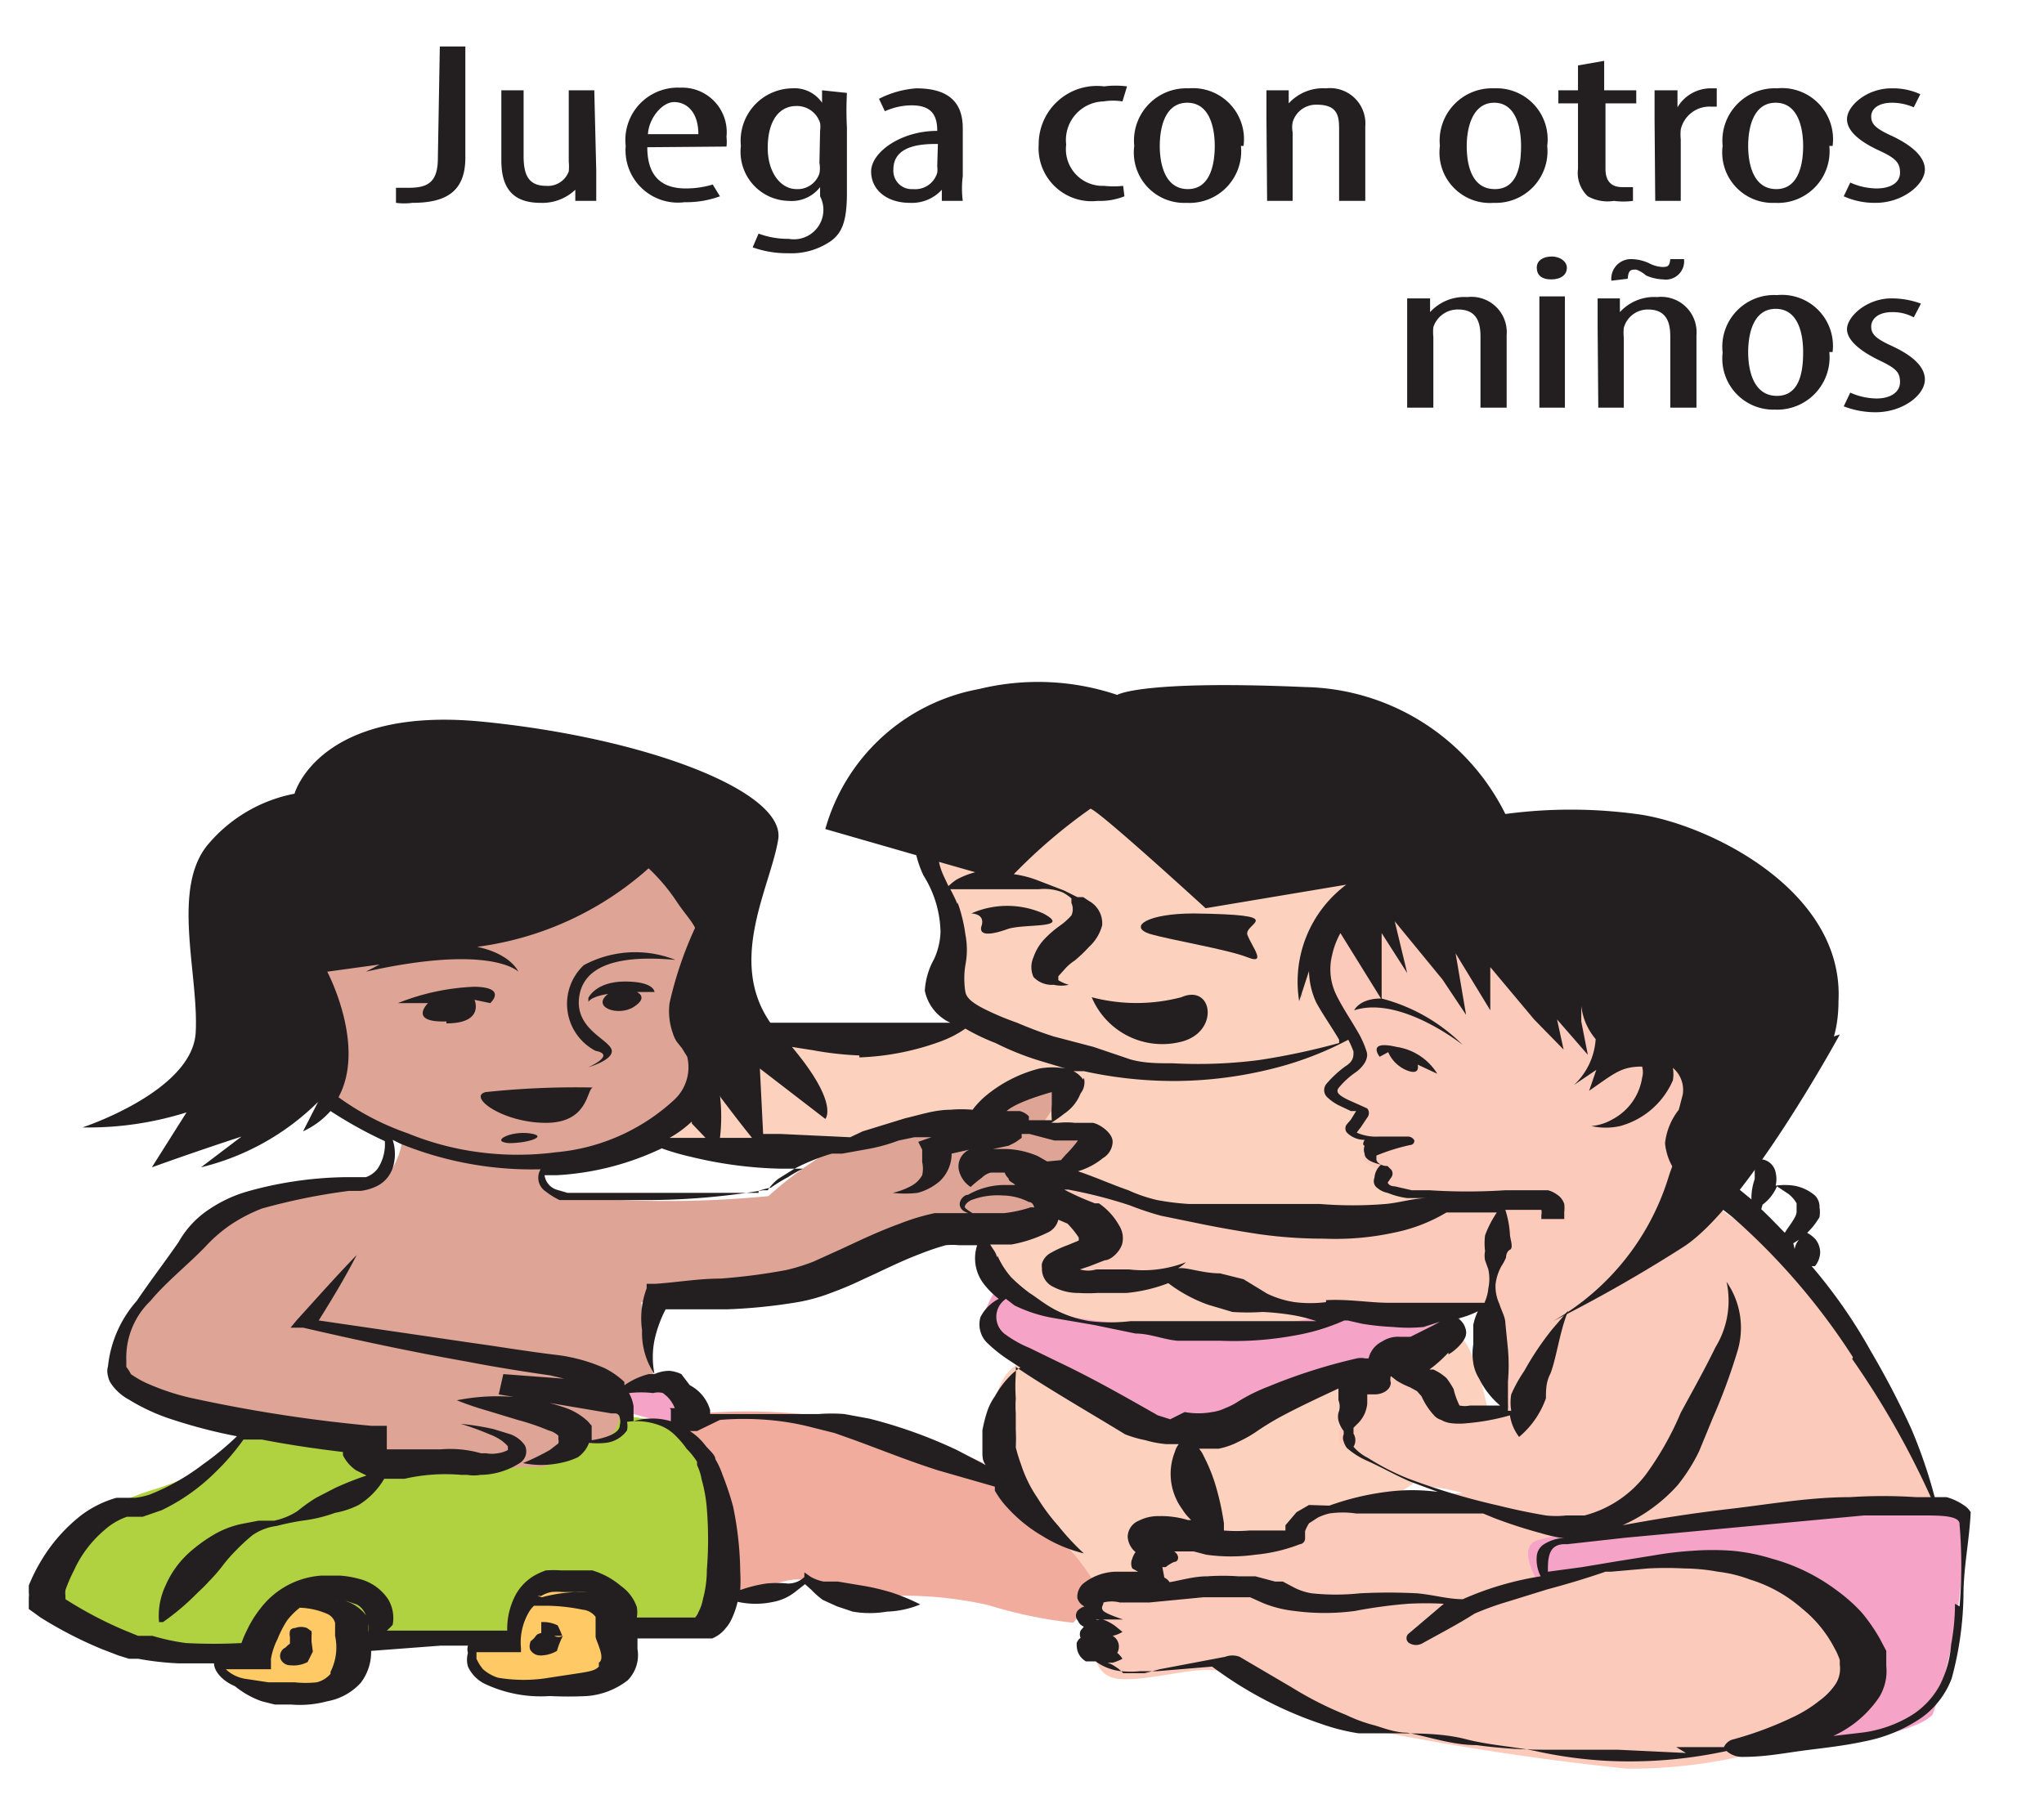 <svg id="Capa_1" data-name="Capa 1" xmlns="http://www.w3.org/2000/svg" viewBox="0 0 31.23 27.57"><defs><style>.cls-1{fill:#b0d240;}.cls-2{fill:#ffc965;}.cls-3{fill:#f5a4c7;}.cls-4{fill:#fcd2be;}.cls-5{fill:#fbcabb;}.cls-6{fill:#dea496;}.cls-7{fill:#f2ac9e;}.cls-8{fill:#231f20;}</style></defs><title>4-21meses</title><path class="cls-1" d="M5,21.12c-1.4.19-.9,1.11-2.67,1.65S.78,24.55.78,24.55a3.05,3.05,0,0,0,1.78.61c1.14.05,7.76-.25,7.76-.25a1.14,1.14,0,0,0,.7-1.15c0-.88,0-1.84-.7-2S5,21.12,5,21.12"/><path class="cls-2" d="M3.37,25.28s-.39.43.9.56,1.36-.35,1.22-.68-.24-.79-.34-.72a2.84,2.84,0,0,1-.72.07s-.49.84-1.06.77"/><path class="cls-2" d="M9.06,24.34s.71.93.27,1.24-1.8.08-1.8.08-.62-.42-.28-.51a3.51,3.51,0,0,1,.68-.1s-.33-.73.31-.73l.82,0"/><path class="cls-3" d="M8.65,21.33l2.28.62s-.28-.83-.94-.9a2.75,2.75,0,0,0-1.34.28"/><path class="cls-3" d="M15.43,19.42s-.76.84-.22,1.2,2.11,1.86,2.11,1.86,4.45-1.32,4.57-1.33.62-1.06.33-1.37-6.79-.36-6.79-.36"/><path class="cls-3" d="M24.79,22.39l-2,1.48.4,1.53,4.59,1.29s1.48-.17,1.75-.49A8.85,8.85,0,0,0,30,23.37c0-.42-.8-.55-.8-.55Z"/><path class="cls-4" d="M15.83,20.74s-.85.09-.56,1.26a6.44,6.44,0,0,0,1.61,2.41,8.68,8.68,0,0,1,2-.25c.62.09,3.9-2.33,3.9-2.33s-.24-1.64-.67-1.45-2.56.92-3.14,1.2a2.66,2.66,0,0,1-1.09.29Z"/><path class="cls-4" d="M10.93,16s4.1-.24,4-.44a1,1,0,0,1-.27-.92c.08-.62-.79-1.92-.41-2.27s6-1.07,6.11-1.07,2.19,1.73,2.35,1.79,2.43,4.72.2,5.85-2.81,1.26-3.76,1.32-3.28,0-3.69-.49a4.48,4.48,0,0,1-.61-1L13,17.7s-3.42-.25-3.44-.54S10.93,16,10.93,16"/><path class="cls-5" d="M20.62,13.41s-.6.77-.46,1.2a11.72,11.72,0,0,0,.46,1.32c.12.15.07.34-.11.48s-.34.3-.1.4a1.25,1.25,0,0,1,.38.22s-.27.24-.15.3a3.55,3.55,0,0,0,.48.11s-.28.07-.29.23.31.17.29.33-.13.15.17.23a3.52,3.52,0,0,0,.67.09s0,.17-1.07.3a11.62,11.62,0,0,1-4.21-.54c-.84-.36-1-.3-.76-.08s.64.57.64.57.47.17.17.37-.8.2-.57.42.83.12.83.12l.92-.09s1,.45,1.09.45,1.94.18,2.66.22a2,2,0,0,0,1.05-.17s.19,1,.19,1,.15.66.15.66-.56.21-.82,0-.38-.63-.78-.7-.5-.11-.48,0-.38.15-.34.35-.29.77-.14.87a5.79,5.79,0,0,0,1.32.65,2.57,2.57,0,0,1,.55.1,11.68,11.68,0,0,0-1.64.16c-.35.11-.69,0-.92.34s-.73.29-1.12.29-1.13-.34-1.14-.18,0,.36,0,.52a.19.19,0,0,0,.08.21s-.89.1-.91.26a2.29,2.29,0,0,0,0,.64c0,.17,0,.57.4.6s1-.15,1.39-.14,1.6.83,2.23.87a40.87,40.87,0,0,0,4.13.64,7.69,7.69,0,0,0,2.67-.46c.31-.22,1-.83,1-1.08A2.39,2.39,0,0,0,27,24.05a8.28,8.28,0,0,0-3.51.11s-.32-.52,0-.62a4.07,4.07,0,0,1,.71-.14s3.68-.52,4.19-.47,1,.05,1.08.05.1-.05-.13-.57a16.37,16.37,0,0,0-2.11-3.23c-.67-.65-1.64-.88-1.42-1.58s.9-.62.57-1.79a4.53,4.53,0,0,0-1.71-2.4c-.43-.19-3-1.27-4.09,0"/><path class="cls-6" d="M5.63,22.14A3.12,3.12,0,0,0,4.54,22c-.51,0-2.71-.44-2.64-1s-.44-.32.69-1.52,1.27-1.17,1.68-1.13A7.19,7.19,0,0,0,6,17.85s.31-.55,0-.56a1.61,1.61,0,0,1-1.35-1.44,2.58,2.58,0,0,1,.62-2.34c.26,0,5.18-.77,5.47-.17a6.61,6.61,0,0,1-.24,2.59s.53.91.07,1.21a10.44,10.44,0,0,1-2.21.66s-.34.29.29.48a16.07,16.07,0,0,0,3.09,0,5.94,5.94,0,0,1,.94-.69,21.89,21.89,0,0,1,2.24-.46s.63-.71.91-.71a.87.87,0,0,1,.5.17l-.37.54s1.08.18.82.46a2,2,0,0,1-.88.42s.4.42,0,.57a18.67,18.67,0,0,1-2.19.37,6.71,6.71,0,0,1-2.2.76,16.38,16.38,0,0,0-1.71.19A5.15,5.15,0,0,0,10,21.05c.12.18-1,.29-1,.29s.53-.05.46.35-.57.38-.57.38-.44.38-.68.35a6.29,6.29,0,0,0-.85.06s-1.67,0-1.72-.34"/><path class="cls-7" d="M10.63,21.61s-.43.08-.24.33.49.48.49.61S11,24,11,24.11s.26.22.41.22.67-.27.91-.17a8,8,0,0,0,1.08.24,5.94,5.94,0,0,1,1.7.13,6.82,6.82,0,0,0,1.3.27l.38-.5a2.84,2.84,0,0,0-.63-.81c-.46-.43-1.14-1.14-1.14-1.14a8.68,8.68,0,0,0-4.42-.74"/><path class="cls-8" d="M21.34,16c-.47-.11-.26.15-.26.15s.13-.07.13-.07a.53.53,0,0,0,.29.28c.21.08.16-.09.16-.09l.3.14a.88.88,0,0,0-.62-.41"/><path class="cls-8" d="M29.87,24.51h0q0,.31-.06.63a1.64,1.64,0,0,1-.17.61,1.24,1.24,0,0,1-.46.48,1.91,1.91,0,0,1-.74.25l-.43.05a1.69,1.69,0,0,0,.7-.59.76.76,0,0,0,.11-.48l0-.12,0-.06,0-.05-.1-.19a2.7,2.7,0,0,0-.27-.39,2.49,2.49,0,0,0-.38-.34,2.93,2.93,0,0,0-1-.49,2.9,2.9,0,0,0-.6-.12,4.14,4.14,0,0,0-.61,0,5.3,5.3,0,0,0-.59.07l-.56.09-.54.09-.52.07h0c0-.2,0-.44.29-.42l.9-.1,1.82-.17,1.82-.17c.29,0,.59,0,.88,0s.59,0,.58.14a7.43,7.43,0,0,1,0,1.25m-4.18,2.24h0l-1.05-.05-.54,0h-.54a7.59,7.59,0,0,1-1.07-.07c-.36,0-.7-.12-1.06-.19-.18,0-.36-.07-.49-.11a2.32,2.32,0,0,1-.44-.16,5.39,5.39,0,0,1-.83-.42l-.8-.47,0,0a.31.31,0,0,0-.22,0l-1,.19-.23.06-.22,0H17l.16,0a.51.51,0,0,0-.12-.1.45.45,0,0,0-.12-.06l0,0H17a.67.67,0,0,0,.15-.06.38.38,0,0,0-.08-.09A.19.19,0,0,0,17,25h-.05L17,25a.49.49,0,0,0,.15-.06l-.11-.09a.7.7,0,0,0-.19-.1s0,0-.05,0a.08.08,0,0,1-.06,0,.05.05,0,0,1,0,0l.21,0h.21s0,0,0,0l0,0h0s0,0,0,0-.25-.08-.3-.13,0-.09,0-.13a.51.51,0,0,1,.25,0h.45l.83-.08h.53l.09,0,0,0h0l.09,0,.2.09a1.78,1.78,0,0,0,.48.12,3.49,3.49,0,0,0,.92,0,7.5,7.5,0,0,1,.81-.11,5,5,0,0,1,.55,0l-.53.45h0a.09.09,0,0,0,0,.15.2.2,0,0,0,.21,0h0c.27-.15.54-.29.79-.45l0,0a4.61,4.61,0,0,1,.53-.19l.58-.18c.3-.08.6-.17.89-.27h.08l.57-.05a5.15,5.15,0,0,1,.55,0,3,3,0,0,1,.52.05,2.07,2.07,0,0,1,.49.12,2.16,2.16,0,0,1,.79.44,1.9,1.9,0,0,1,.5.61,1,1,0,0,1,.08.18l0,0v0l0,.07a.44.44,0,0,1-.06.29,1,1,0,0,1-.25.26,2,2,0,0,1-.38.24,5.42,5.42,0,0,1-.93.35h0a.21.21,0,0,0-.15.12h-.73Zm-8-2.84h0s0,0,0,0l.05,0a.57.57,0,0,1,.13-.08c.07,0,.09-.1,0-.16l0,0s0,0,0,0l.15,0,.15,0,.19.05a2.7,2.7,0,0,0,.75,0,2.5,2.5,0,0,0,.68-.16h0a.09.09,0,0,0,.08-.08v-.12a.67.67,0,0,1,.06-.12l.14-.09a.85.85,0,0,1,.17-.06,1.39,1.39,0,0,1,.41,0l.4,0h.83c.23,0,.46,0,.71,0l.17.07a7.37,7.37,0,0,0,.71.23,2.45,2.45,0,0,0,.36.08h-.07a.65.65,0,0,0-.24.09.24.24,0,0,0-.11.18.56.56,0,0,0,.06.31,4.75,4.75,0,0,0-1.19.35c-.23,0-.46-.07-.7-.09a8.42,8.42,0,0,0-.87,0,3.52,3.52,0,0,1-.74,0,.91.91,0,0,1-.29-.1l-.15-.08-.07,0h0l0,0h0l-.05,0-.3-.08-.26,0a3.43,3.43,0,0,0-.47,0c-.21,0-.4.06-.58.09a.19.19,0,0,0-.08-.07l0,0Zm.18-.41h0s0,0,0,0Zm-.06-1.85h0l-.19-.06c-.51-.29-1-.57-1.55-.83l-.41-.2a1.71,1.71,0,0,1-.36-.2.33.33,0,0,1,0-.55l.13.1a2.19,2.19,0,0,0,.58.19l.64.11.63.13c.22,0,.42.09.64.11l.65,0a5.1,5.1,0,0,0,1.14-.08,3.16,3.16,0,0,0,.76-.23l.05,0,.22.05a3.91,3.91,0,0,0,.48.05,2.35,2.35,0,0,0,.46,0L22,20.2a.06.06,0,0,1,0,0s0,0,0,0l0,0h0l-.11.06-.34.17-.16,0a.44.44,0,0,0-.27.07.39.39,0,0,0-.21.26h-.05a.31.31,0,0,0-.13,0,8.5,8.5,0,0,0-1.35.43,2.69,2.69,0,0,0-.48.24,1,1,0,0,1-.18.09.66.66,0,0,1-.2.06,1.17,1.17,0,0,1-.42,0ZM15.46,21h0a1.43,1.43,0,0,0-.26.34.9.9,0,0,0-.12.24,2.29,2.29,0,0,0-.07.28c0,.1,0,.21,0,.31s0,.15.05.22l-.44-.23a7.28,7.28,0,0,0-1.34-.48l-.38-.07a2.56,2.56,0,0,0-.39,0c-.26,0-.52,0-.77,0s-.49,0-.74,0h-.15v-.06a.62.62,0,0,0-.31-.38L10.41,21a.53.53,0,0,0-.18-.05A.54.54,0,0,0,10,21a1.32,1.32,0,0,1,0-.52,1.88,1.88,0,0,1,.17-.47c.31,0,.62,0,.94,0a8.42,8.42,0,0,0,1.08-.11,2.74,2.74,0,0,0,.53-.15,5.11,5.11,0,0,0,.47-.2c.29-.13.56-.27.85-.38a4,4,0,0,1,.41-.14,1.06,1.06,0,0,1,.2,0h.28v0a.64.64,0,0,0,.1.59,1.25,1.25,0,0,0,.23.23.63.63,0,0,0-.28.28.4.4,0,0,0,.09.38,2.26,2.26,0,0,0,.35.28l.17.11A.84.84,0,0,0,15.46,21Zm-5.21.54h0l0,.18a1,1,0,0,0-.57,0l0-.23a.59.59,0,0,0-.07-.2,1.59,1.59,0,0,1,.37,0,.28.28,0,0,1,.15,0s0,0,0,0l.06.05a.51.51,0,0,1,.12.18l-.08,0Zm.09,0h0s0,0,0,0Zm.31.85h0a.81.81,0,0,1,.07.22,2.23,2.23,0,0,1,.08.45,5.84,5.84,0,0,1,0,.93,1.74,1.74,0,0,1-.06.45.68.68,0,0,1-.07.2.22.22,0,0,1-.05.08h0l-.89,0a.47.47,0,0,0,0-.16.65.65,0,0,0-.24-.32A1.21,1.21,0,0,0,9.05,24l-.23,0H8.58a1.69,1.69,0,0,0-.24,0,1,1,0,0,0-.21.1.78.78,0,0,0-.25.27,1.11,1.11,0,0,0-.13.55l-1,0H5.91A.79.79,0,0,0,6,24.83a.56.56,0,0,0-.07-.39.75.75,0,0,0-.44-.31,1.47,1.47,0,0,0-.29-.05h-.3a1.28,1.28,0,0,0-.92.5,1.73,1.73,0,0,0-.21.34,1.54,1.54,0,0,0-.08.19,8.06,8.06,0,0,1-.85,0A3.31,3.31,0,0,1,2.33,25l-.12,0-.1,0-.22-.09A6.11,6.11,0,0,1,1,24.44L1,24.39a.37.37,0,0,1,0-.09A2.44,2.44,0,0,1,1.13,24a1.76,1.76,0,0,1,.47-.62,1,1,0,0,1,.34-.2l.09,0,.15,0,.29-.1a3,3,0,0,0,.81-.57,3.5,3.5,0,0,0,.44-.51L4,22c.41.08.82.14,1.24.19l0,.05a.6.6,0,0,0,.2.23l.16.08h0a4.69,4.69,0,0,0-.48.19l-.29.15a2.43,2.43,0,0,0-.28.2,1.05,1.05,0,0,1-.36.15l-.24,0-.26.05a1.41,1.41,0,0,0-.45.18,2.3,2.3,0,0,0-.34.25,1.45,1.45,0,0,0-.37.51,1.08,1.08,0,0,0-.1.56h.06a3.68,3.68,0,0,0,.5-.42c.06-.06.14-.13.2-.2a2.41,2.41,0,0,0,.21-.24,2.25,2.25,0,0,1,.21-.24,2.84,2.84,0,0,1,.25-.23.84.84,0,0,1,.37-.14,3.73,3.73,0,0,1,.46-.09,2.24,2.24,0,0,0,.43-.11A1.31,1.31,0,0,0,5.48,23a1.15,1.15,0,0,0,.39-.4h0l.31,0a2.8,2.8,0,0,1,.87-.06h0l.09,0a.59.59,0,0,0,.2,0,1.13,1.13,0,0,0,.6-.18.21.21,0,0,0,.08-.27.46.46,0,0,0-.22-.17l-.26-.08a4,4,0,0,0-.5-.08l0,0a4.5,4.5,0,0,1,.44.16.85.85,0,0,1,.19.1s.09.07.09.09,0,0,0,.05a.43.43,0,0,1-.16.05.48.48,0,0,1-.17,0s0,0,0,0l0,0-.08,0a1.73,1.73,0,0,0-.62-.06c-.18,0-.36,0-.52,0H5.91l0-.08,0-.11,0-.17-.24,0a22.53,22.53,0,0,1-2.77-.43,3.63,3.63,0,0,1-.61-.2A1.45,1.45,0,0,1,2,21a.67.67,0,0,0-.07-.11s0-.07,0-.1a1.2,1.2,0,0,1,.37-.91c.24-.29.56-.54.84-.83a2.24,2.24,0,0,1,.41-.35A2.51,2.51,0,0,1,4,18.47a9.46,9.46,0,0,1,1.33-.27l.18,0a.79.79,0,0,0,.22-.06A.48.48,0,0,0,6,17.85a.7.7,0,0,0,0-.43l.12.06a5.33,5.33,0,0,0,2.14.39.25.25,0,0,0,.08.34,1.07,1.07,0,0,0,.21.13l.12,0,.07,0h.06l.25,0,.24,0,.48,0a10.87,10.87,0,0,0,1.89-.15h.07l0,0a.69.69,0,0,1,.17-.18l.24-.15a3.23,3.23,0,0,1,.57-.23l.16,0,.39-.07a2.64,2.64,0,0,0,.47-.13l.24-.05.36,0-.1,0-.2.07.06.12,0,.09s0,.07,0,.1a.45.45,0,0,1,0,.2.41.41,0,0,1-.16.16,1.1,1.1,0,0,1-.29.11v0a1.63,1.63,0,0,0,.38,0,.85.85,0,0,0,.34-.18.58.58,0,0,0,.18-.42h0l.27-.06a.28.28,0,0,0-.16.31.42.42,0,0,0,.18.26A1.86,1.86,0,0,1,15,18a.29.29,0,0,1,.14-.08h.07l.14,0h0a.23.23,0,0,0,.06.09c0,.05.07.06.1.1h-.19a1.13,1.13,0,0,0-.53.15c-.07,0-.15.1-.12.18s.12.1.2.12-.14-.08-.13-.12.06-.09.13-.11a1.12,1.12,0,0,1,.45-.06.9.9,0,0,1,.4.1c.06,0,.08.07.08.08s0,0-.05,0a1.93,1.93,0,0,1-.41.09l-.48,0h-.27l-.31,0a3.33,3.33,0,0,0-.53.16c-.33.12-.62.26-.9.39l-.42.19a2.92,2.92,0,0,1-.42.13,9.11,9.11,0,0,1-1,.13c-.34,0-.68.06-1,.08H9.88l0,.07a1.3,1.3,0,0,0-.07.64A1.13,1.13,0,0,0,10,21H9.91a1.15,1.15,0,0,0-.37.17l0-.05a1.25,1.25,0,0,0-.3-.21,2.6,2.6,0,0,0-.71-.2c-.43-.05-.84-.12-1.27-.18l-2.39-.35c.2-.32.4-.65.58-1-.32.33-.62.67-.92,1l-.09.11.19,0c.82.19,1.66.37,2.51.52.41.08.85.15,1.27.21l.21.05L7.69,21h0l-.07.31,1.72.29h.06s.06,0,.07.07a.21.21,0,0,1,0,.11c0,.13-.23.2-.43.23v-.16c0-.05,0,0,0-.06l-.06-.07a1,1,0,0,0-.3-.19,3.15,3.15,0,0,0-1.7-.13,4.58,4.58,0,0,0,.47.16l.46.14a3.67,3.67,0,0,1,.47.16.35.35,0,0,1,.15.08h0s0,0,0,0v0a.17.17,0,0,1,0,.05h0a.12.12,0,0,1,0,.07l-.13.1a3.71,3.71,0,0,1-.41.2,1.4,1.4,0,0,0,.56,0,1.13,1.13,0,0,0,.28-.09A.47.47,0,0,0,9,22.05a1.18,1.18,0,0,0,.26,0,.46.46,0,0,0,.32-.19.31.31,0,0,0,0-.13,1,1,0,0,1,.54.07.69.69,0,0,1,.22.16,1.3,1.3,0,0,1,.15.18A1.13,1.13,0,0,1,10.65,22.34Zm-2.44,2h0l.06,0a.44.44,0,0,1,.16-.06.9.9,0,0,1,.16,0h.2a1,1,0,0,1,.18,0h0a2.36,2.36,0,0,0-.69.08Zm.94,1.08h0c-.05.05-.1.07-.3.1l-.46.07a2.35,2.35,0,0,1-.78,0,.63.63,0,0,1-.23-.13.7.7,0,0,1-.1-.16l0-.1.59,0h.09v-.06a.91.91,0,0,1,.12-.55.39.39,0,0,1,.08-.1h.14a2.82,2.82,0,0,1,.6.06.28.28,0,0,1,.2.11l0,.13c0,.05,0,.11,0,.17S9.26,25.34,9.15,25.41Zm-4-1h0a1.09,1.09,0,0,0-.3,0l.07,0h.2a1,1,0,0,1,.18,0l.15.05a.28.28,0,0,1,.1.09.48.48,0,0,1,.08.34s0,0,0-.05l0-.07,0-.09A.64.64,0,0,0,5.15,24.44Zm-.1,1.11h0a.4.4,0,0,1-.21.13,1.59,1.59,0,0,1-.34,0H4.1l-.33-.05a.56.56,0,0,1-.32-.15h.69l0-.16a1.06,1.06,0,0,1,.1-.3,1.59,1.59,0,0,1,.15-.29,1.14,1.14,0,0,1,.19-.19,1.16,1.16,0,0,1,.41.09.22.22,0,0,1,.13.14V25A.83.83,0,0,1,5.05,25.55Zm.11-8.79h0C5.61,16,5,14.85,5,14.85l.8-.11-.21.11c1.92-.43,2.33,0,2.33,0s-.11-.27-.63-.38a4.88,4.88,0,0,0,2.62-1.2,2.9,2.9,0,0,1,.43.51c.12.18.22.28.28.4a5.74,5.74,0,0,0-.39,1.15,1,1,0,0,0,.05.46.53.53,0,0,0,.06.13l.08.1.08.13a.68.68,0,0,1-.19.65,3.06,3.06,0,0,1-1.82.81,4.5,4.5,0,0,1-1.16,0,4.34,4.34,0,0,1-1.1-.29A4.07,4.07,0,0,1,5.16,16.76Zm5.41.38h0l.21.22h-.17l-.38,0A1.72,1.72,0,0,0,10.57,17.14Zm.44-.4h0s.27.36.48.62H11A2.75,2.75,0,0,0,11,16.74Zm.58,1.46h0l-.9,0q-.46,0-.93,0H8.67l-.17-.05a.27.27,0,0,1-.18-.22h.19a4.25,4.25,0,0,0,1.6-.41,3.93,3.93,0,0,0,.45.13,6.31,6.31,0,0,0,1.35.18h.36a1.71,1.71,0,0,0-.23.13,2.26,2.26,0,0,0-.26.16A1.39,1.39,0,0,0,11.59,18.2Zm1.54-2.07h0a4,4,0,0,0,1.23-.24,1.67,1.67,0,0,0,.39-.2,3.21,3.21,0,0,0,.46.22,4.3,4.3,0,0,0,.64.26l.43.13a1.13,1.13,0,0,0-.4,0,2.09,2.09,0,0,0-.81.41,1.3,1.3,0,0,0-.21.22,1.86,1.86,0,0,0-.34,0c-.24,0-.47.08-.69.13l-.65.2-.19.09-1.06-.05h-.27l-.05-1,1,.77s.22-.23-.51-1.1l.32.05A5,5,0,0,0,13.13,16.13Zm1.5-2.34h0a2.4,2.4,0,0,0-.11-.23h1c.11,0,.23,0,.35,0a.76.76,0,0,1,.37.05.73.73,0,0,1,.13.09l0,.07,0,0a.23.23,0,0,1,0,.19,1,1,0,0,1-.18.16,1.57,1.57,0,0,0-.24.21.77.77,0,0,0-.16.27.37.37,0,0,0,0,.3.38.38,0,0,0,.31.12.5.5,0,0,0,.23,0v0a.62.62,0,0,1-.16-.07s0-.05,0-.06l.09-.1a.73.73,0,0,1,.16-.14,2.08,2.08,0,0,0,.22-.21.68.68,0,0,0,.2-.33.39.39,0,0,0-.2-.37l-.09-.06-.09,0-.2-.1-.39-.15a1.64,1.64,0,0,0-.38-.1,8.25,8.25,0,0,1,1.17-1c.1,0,1.76,1.52,1.76,1.52l2.15-.36a1.85,1.85,0,0,0-.72,1.78l.15-.46a1.2,1.2,0,0,0,.11.48c.11.2.24.38.35.57l0,.05a10.62,10.62,0,0,1-1.22.26,7.29,7.29,0,0,1-1.32.05c-.22,0-.44,0-.65-.06L16.71,16l-.61-.16c-.19-.06-.4-.14-.56-.21h0a4.28,4.28,0,0,1-.52-.22c-.15-.08-.25-.15-.27-.25a1.28,1.28,0,0,1,0-.41,1.23,1.23,0,0,0,0-.47A2.35,2.35,0,0,0,14.63,13.79Zm-.29-.65h0l.56.16a1.26,1.26,0,0,0-.28.11c-.08.05-.11.09-.13.1l-.07-.15A1,1,0,0,1,14.34,13.14Zm11.86,4.3h0a.31.31,0,0,1,.12.21s0,.06,0,.07,0,.05,0,.07a.57.57,0,0,1,0,.13s0,0,0,.07l0,0a.58.58,0,0,1-.28-.42.56.56,0,0,1,.07-.19Zm-5.3,3.67Zm1.23-.44h0a.74.74,0,0,0,.19-.16.41.41,0,0,0,.07-.11.19.19,0,0,0,0-.13.27.27,0,0,0-.11-.15,1.46,1.46,0,0,0,.3-.11.86.86,0,0,0-.07.21l0,.3a.86.86,0,0,0,0,.28.63.63,0,0,0,.09.24,1.26,1.26,0,0,0,.32.41h-.46a.38.38,0,0,1-.16,0h0s0,0,0,0a1.13,1.13,0,0,1-.09-.25,1.2,1.2,0,0,0-.11-.17.76.76,0,0,0-.2-.13l-.06,0A2,2,0,0,0,22.13,20.67Zm-1.87-.8h0a1.91,1.91,0,0,1-.48,0,1.47,1.47,0,0,1-.42-.13L19,19.55l-.36-.09c-.23,0-.43-.07-.58-.08H18a.54.54,0,0,0,.12-.09s0,0,0,0h0a1.81,1.81,0,0,1-.87.11h-.5a.44.44,0,0,1-.25,0s0,0,0,0h0l.15-.05.23-.09c.1,0,.25-.15.27-.27a.36.36,0,0,0-.05-.26,1,1,0,0,0-.31-.34h0l-.06,0a4,4,0,0,1-.47-.21h.06a7.19,7.19,0,0,1,.94.24,4.49,4.49,0,0,0,.48.16l.49.1c.33.07.67.13,1,.18a7,7,0,0,0,1,.07,4.22,4.22,0,0,0,1.06-.09,2.53,2.53,0,0,0,.81-.31c.26,0,.51,0,.77,0l0,0a1.62,1.62,0,0,0-.18.35,1,1,0,0,0,0,.24.36.36,0,0,0,0,.14l.05.14a.7.7,0,0,1,0,.29.66.66,0,0,1-.06.22H22c-.23,0-.49,0-.78,0S20.59,19.85,20.26,19.87Zm-4.85-2.39h0l.1-.05.1-.07,0-.06h0l.12,0,.38.1.2,0,.11,0h.05a1.86,1.86,0,0,1-.19.22l-.07.08L16,17.75l-.14-.08a1.34,1.34,0,0,0-.47-.11h-.22Zm.66-.79h0l0,.16a1.73,1.73,0,0,0,0,.24l-.2,0-.15,0s0-.05,0-.06a.29.29,0,0,0-.14-.08l-.16,0h-.17l.13,0C15.5,16.87,15.82,16.76,16.07,16.69Zm0-.07h0s0,0,0,0Zm.44.85h0s0,0,0,0Zm-.79.54Zm.83-1.54h0a.39.39,0,0,0-.15-.13h0l.16,0a6.38,6.38,0,0,0,1.45.15,6.25,6.25,0,0,0,1.44-.19,5.08,5.08,0,0,0,1.15-.44,1.42,1.42,0,0,1,.08.18c0,.08,0,.15-.13.23a1.69,1.69,0,0,0-.28.26.15.15,0,0,0,0,.2.75.75,0,0,0,.18.13l.19.09.08,0a0,0,0,0,0,0,0l-.08.13-.06.07a.1.1,0,0,0,0,.13.38.38,0,0,0,.25.11l.22,0-.12,0-.08,0s-.05.08,0,.09a.16.16,0,0,0,0,.12c0,.11.18.15.25.17A.29.29,0,0,0,21,18a.13.13,0,0,0,.05.16.34.34,0,0,0,.15.07,1.22,1.22,0,0,0,.3.08l.31,0h0c-.21,0-.42.07-.64.09a6.15,6.15,0,0,1-1,0c-.32,0-.66,0-1,0s-.68,0-1,0a3.86,3.86,0,0,1-.49-.06,2.28,2.28,0,0,1-.44-.15c-.26-.09-.5-.2-.77-.29h0a1.08,1.08,0,0,0,.38-.2.3.3,0,0,0,.15-.25c0-.14-.2-.27-.3-.29l-.09,0h-.06l-.13,0a1.1,1.1,0,0,0-.25,0h-.11a1.86,1.86,0,0,0,.2-.14.66.66,0,0,0,.25-.31A.27.27,0,0,0,16.56,16.47Zm-1.32,2.72h0c0-.07-.07-.14-.1-.2l0,0,.32,0a2.08,2.08,0,0,0,.55-.18.29.29,0,0,0,.17-.2l.14.06a1.42,1.42,0,0,1,.17.21.11.11,0,0,1,0,.05l-.17.07a1.62,1.62,0,0,0-.26.12.27.27,0,0,0-.13.16.19.19,0,0,0,0,.07v0a.3.3,0,0,0,.18.29.81.81,0,0,0,.38.09,2.36,2.36,0,0,0,.29,0l.21,0,.23,0a2.38,2.38,0,0,0,.64-.15,2.26,2.26,0,0,0,.61.33l.37.11a3.33,3.33,0,0,0,.46,0,4,4,0,0,1,.47.05,2.25,2.25,0,0,1,.35.09l-.52,0h-.5l-.56,0c-.4,0-.81,0-1.25,0a2.64,2.64,0,0,1-.63,0,1.72,1.72,0,0,1-.54-.18c-.15-.08-.27-.18-.38-.25a2.45,2.45,0,0,1-.28-.24A1.28,1.28,0,0,1,15.24,19.19Zm4.41,4.09h0l0,.08h-.55a2.34,2.34,0,0,1-.39,0s0-.07,0-.11a4.06,4.06,0,0,0-.11-.52,2.58,2.58,0,0,0-.2-.51.41.41,0,0,0-.07-.11l.3,0a1.15,1.15,0,0,0,.31-.11,1.86,1.86,0,0,0,.25-.14,4.11,4.11,0,0,1,.39-.24c.28-.15.58-.29.88-.43v.06l0,.12a.25.25,0,0,1,0,.19l0,0,0,0a.27.27,0,0,0,0,.12.46.46,0,0,0,.08.16s0,0,0,.05a.14.14,0,0,0,0,.11.31.31,0,0,0,.05.1,1.22,1.22,0,0,0,.32.2c.22.1.41.21.64.31l.43.16a3,3,0,0,0-.79,0,4.1,4.1,0,0,0-.87.21L20,23l-.19.11Zm8.66-2.54h0a13.11,13.11,0,0,1,1.2,2.11l-.23,0a7.73,7.73,0,0,0-1,0c-.62,0-1.24.11-1.84.18s-1.1.15-1.64.25a2.47,2.47,0,0,0,.84-.61,2.67,2.67,0,0,0,.33-.52l.21-.51a9,9,0,0,0,.37-1,1.23,1.23,0,0,0-.16-1.08s0,0,0,0a0,0,0,0,0,0,0,1.36,1.36,0,0,1-.17,1c-.16.33-.34.65-.53,1a4.7,4.7,0,0,1-.53.94,1.72,1.72,0,0,1-.94.63l-.15,0h-.13a1.38,1.38,0,0,1-.31,0q-.36-.06-.72-.15a10.34,10.34,0,0,1-1.4-.42,3.77,3.77,0,0,1-.6-.31.7.7,0,0,1-.22-.17,0,0,0,0,1,0,0s0,0,0,0a.19.19,0,0,0,0-.2q0-.07,0-.09l.05-.05a.49.49,0,0,0,.16-.32s0-.1,0-.14H21c.14,0,.25-.08.25-.18h0a.17.17,0,0,1,0-.1l.09.07a1.24,1.24,0,0,0,.2.1l.11.06.07.08a1.07,1.07,0,0,0,.19.29.23.23,0,0,0,.11.07.38.38,0,0,0,.15.05,1.07,1.07,0,0,0,.25,0,3.4,3.4,0,0,0,.65-.12h0a.72.72,0,0,0,.14.33h0a0,0,0,0,0,0,0,1.37,1.37,0,0,0,.26-.29,1.4,1.4,0,0,0,.15-.3c0-.11,0-.24.06-.36s.13-.49.18-.67a2.62,2.62,0,0,1,.1-.31s0,0,0,0,0,0,0,0l-.24.28a4.43,4.43,0,0,0-.43.64,2.16,2.16,0,0,0-.2.36.74.74,0,0,0,0,.25h-.05a.87.87,0,0,0,0-.1c0-.09,0-.21,0-.35a2.86,2.86,0,0,0,0-.49L23,20.22c0-.09-.06-.19-.09-.29a.65.65,0,0,1-.06-.3.76.76,0,0,1,.09-.28.83.83,0,0,0,.07-.13s0-.09.06-.12,0-.17,0-.24a1.52,1.52,0,0,0-.07-.37l0,0h.25l.3,0h0a0,0,0,0,1,0,0,.19.19,0,0,1,0,.08v.06h0l.15,0h.05l.15,0h0v-.11a.49.49,0,0,0,0-.12.27.27,0,0,0-.12-.15.39.39,0,0,0-.13-.06h-.13l-.29,0H23a9,9,0,0,1-1.16,0l-.27,0-.26-.06c-.08,0-.12-.05-.1-.07s0,0,.05-.07a.1.1,0,0,0,0-.11l-.06-.06h0c-.11,0-.16-.06-.17-.09v-.07h0l0,0a3.07,3.07,0,0,1,.51-.16s.07,0,.07-.07a.11.11,0,0,0-.11-.06h-.44a.73.73,0,0,1-.33-.06.8.8,0,0,1,.06-.08l.1-.15a.11.11,0,0,0,0-.14l-.11-.05-.18-.08c-.12-.06-.2-.11-.15-.18a1.23,1.23,0,0,1,.26-.24c.1-.07.21-.2.17-.32a1.46,1.46,0,0,0-.14-.31c-.11-.19-.24-.38-.33-.57a.89.89,0,0,1-.06-.58,1.25,1.25,0,0,1,.13-.35l.62,1c-.33,0-.41.18-.41.18.71-.23,1.66.53,1.66.53a2.72,2.72,0,0,0-1.24-.71l0-1,.39.61-.19-.79.73.89.36.54-.16-.94.53.87,0-.66.67.8.45.46-.1-.46.47.54-.1-.51c0-.41,0-.24,0-.24a.94.94,0,0,0,.22.51,1.05,1.05,0,0,1-.33.7l.34-.23h0l-.11.32c.39-.27.49-.37.81-.37l0,0h0l0,0a.32.32,0,0,1,0,.17.87.87,0,0,1-.46.64.77.77,0,0,1-.33.1h-.14l0,0,.16,0a1,1,0,0,0,.43,0,1.23,1.23,0,0,0,.81-.7.58.58,0,0,0,0-.19.44.44,0,0,1,.15.41l-.06.23a1,1,0,0,0-.21.51.88.88,0,0,0,.43.68c.23.16.41.3.6.45A10.17,10.17,0,0,1,28.31,20.74Zm-1.37-2.36h0a.67.67,0,0,0,.22-.28l.18.12a.5.5,0,0,1,.12.14s0,.05,0,.13-.12.22-.18.32c-.12-.12-.23-.24-.36-.36l0,0ZM30,23a.88.88,0,0,0-.26-.12l-.18,0a7.65,7.65,0,0,0-.36-1.05,13,13,0,0,0-.61-1.17,7.91,7.91,0,0,0-.91-1.31l.05,0a.34.34,0,0,0,.08-.21.32.32,0,0,0-.08-.21.52.52,0,0,0-.12-.09.38.38,0,0,0-.11.09.3.3,0,0,0-.08.16L27.4,19a1.09,1.09,0,0,0,.4-.4.46.46,0,0,0,0-.15.24.24,0,0,0-.07-.18.67.67,0,0,0-.32-.15,1,1,0,0,0-.28,0h0a.44.44,0,0,0,0-.2.25.25,0,0,0-.16-.19.37.37,0,0,0-.23,0,.11.11,0,0,0-.05,0l.06,0s.07,0,.06.06a.2.2,0,0,1,0,.08s0,.09,0,.15a.87.87,0,0,0-.05.31l-.34-.28a.43.43,0,0,0,.13-.05.49.49,0,0,0,.16-.16.35.35,0,0,0,0-.11.45.45,0,0,0,0-.11.37.37,0,0,0-.15-.22.64.64,0,0,0-.27-.1h-.2a.18.18,0,0,0,0-.07c.62-.39,2-.4,2-1.93.09-1.72-2.05-2.73-3.09-2.86a7.54,7.54,0,0,0-2,0,3.49,3.49,0,0,0-3.06-1.94c-2.52-.11-2.87.12-2.87.12a3.79,3.79,0,0,0-2.11-.09,3,3,0,0,0-2.35,2.14l1.39.4a1.63,1.63,0,0,0,.11.31,1.68,1.68,0,0,1,.26.86,1.07,1.07,0,0,1-.1.42,1.13,1.13,0,0,0-.14.48.69.69,0,0,0,.39.49h0l-.42,0-.55,0-.61,0-1.17,0h0c-.66-.95,0-2.07.12-2.8s-2-1.55-4.51-1.8-2.88,1.1-2.88,1.1a2.29,2.29,0,0,0-1.3.75c-.6.67-.16,2-.21,2.9s-1.73,1.45-1.73,1.45A5,5,0,0,0,2.85,17l-.53.84c.75-.27,1.37-.47,1.37-.47l-.62.47a3.82,3.82,0,0,0,1.79-1l-.23.45a1.28,1.28,0,0,0,.42-.31,6.59,6.59,0,0,0,.83.46.68.68,0,0,1-.11.42.38.38,0,0,1-.18.13H5.47l-.18,0a5.81,5.81,0,0,0-1.48.21,2.08,2.08,0,0,0-.67.32,1.45,1.45,0,0,0-.41.46c-.2.29-.43.59-.64.9a1.79,1.79,0,0,0-.44,1,.27.27,0,0,0,0,.15.31.31,0,0,0,.05.12.77.77,0,0,0,.27.24,3,3,0,0,0,.65.3,8,8,0,0,0,1,.26,4.4,4.4,0,0,1-.52.43,3.4,3.4,0,0,1-.81.46,1.19,1.19,0,0,1-.22.05l-.12,0-.17,0a1.64,1.64,0,0,0-.53.26,2.52,2.52,0,0,0-.62.7,2.69,2.69,0,0,0-.19.38s0,.07,0,.11a.26.26,0,0,1,0,.07v.13h0l0,.05h0l0,0,.07.05.11.08a6.25,6.25,0,0,0,.93.48l.26.1.16.05.14,0a4.39,4.39,0,0,0,.61.07l.55,0c0,.11.11.26.32.35A1.37,1.37,0,0,0,4,26l.2.05.25,0A1.6,1.6,0,0,0,5,26a.91.91,0,0,0,.51-.28.77.77,0,0,0,.16-.49h0l1.06-.08.42,0a.18.18,0,0,0,0,.11.38.38,0,0,0,0,.21.55.55,0,0,0,.25.26,2,2,0,0,0,1,.19,5.66,5.66,0,0,0,.57,0,1.16,1.16,0,0,0,.62-.24.55.55,0,0,0,.15-.48c0-.06,0-.11,0-.16l1.06,0h.08l0,0a.5.5,0,0,0,.21-.16.55.55,0,0,0,.09-.14,1.34,1.34,0,0,0,.09-.26h0a1.28,1.28,0,0,0,.55,0,.77.77,0,0,0,.34-.16l.14-.11,0,0,.1.09a1.29,1.29,0,0,0,.17.15l.22.1.24.08a1.53,1.53,0,0,0,.52,0,1.45,1.45,0,0,0,.51-.11v0a3,3,0,0,0-.43-.18,3.48,3.48,0,0,0-.41-.1l-.42-.07-.22,0a.69.69,0,0,1-.19-.07l-.1-.07,0,.07a.35.35,0,0,1-.26.1,1.71,1.71,0,0,0-.32,0,2.13,2.13,0,0,0-.4.1,2.53,2.53,0,0,0,0-.28,5.13,5.13,0,0,0-.11-1,4.5,4.5,0,0,0-.16-.48,1.28,1.28,0,0,0-.11-.24c0-.07-.11-.15-.16-.22a.93.93,0,0,0-.23-.21l0,0,.11,0h0L11,21.7a4.42,4.42,0,0,1,.73,0,3.94,3.94,0,0,1,.7.12l.32.08.31.11c.41.15.83.32,1.27.46l.87.25s0,0,0,.06a1.35,1.35,0,0,0,.2.27,2.23,2.23,0,0,0,.52.42,2.16,2.16,0,0,0,.64.27,3.86,3.86,0,0,1-.39-.42,3,3,0,0,1-.32-.43,2,2,0,0,1-.25-.51,2.58,2.58,0,0,1-.08-.26,2.51,2.51,0,0,0,0-.27v-.25a1.69,1.69,0,0,1,0-.23,2.6,2.6,0,0,1,0-.36.75.75,0,0,0,0-.12l.18.12c.48.31,1,.61,1.49.91h0a1.81,1.81,0,0,0,.31.09,1.65,1.65,0,0,0,.32.06h.19a.34.34,0,0,0-.06.12.91.91,0,0,0,.11.87.79.79,0,0,0,.14.17h-.05a1.42,1.42,0,0,0-.44-.06.65.65,0,0,0-.31.07.27.27,0,0,0-.17.25.33.33,0,0,0,.12.23s0,0,0,0a.31.31,0,0,0-.05.1.18.18,0,0,0,0,.15l.09.05-.16,0h-.2a.83.83,0,0,0-.49.19.28.28,0,0,0-.08.21.2.2,0,0,0,.11.13.27.27,0,0,0-.1.06.12.12,0,0,0,0,.16.16.16,0,0,0,.09.09s0,0-.05.06a.14.14,0,0,0,0,.11.17.17,0,0,0-.06.08c0,.07,0,.19.14.28l.15,0h0a.8.8,0,0,0,.39.15,1.42,1.42,0,0,0,.29,0h.26l.84-.07a5.94,5.94,0,0,0,1.68.88,3.06,3.06,0,0,0,.56.14c.21,0,.39,0,.57,0,.35,0,.72,0,1.07.09s.71.11,1.06.18a6.65,6.65,0,0,0,1.09.15,7,7,0,0,0,1.83-.15.36.36,0,0,0,.25.09c.35,0,.64-.06.95-.1s.6-.07.92-.14a2.3,2.3,0,0,0,.86-.36,1.3,1.3,0,0,0,.46-.6,5.12,5.12,0,0,0,.18-1.27c0-.43.09-.84.11-1.27A.33.33,0,0,0,30,23Z"/><polygon class="cls-8" points="19.9 15.2 19.9 15.19 19.88 15.26 19.9 15.2"/><path class="cls-8" d="M4.76,25.09h-.1s-.07,0-.07,0,0,0,.08,0l.09,0s0,0,0,0,0,0,0-.09a.35.35,0,0,0,0-.07l0,0-.07-.05a.26.26,0,0,0-.18,0s-.07,0-.08.05,0,.07,0,.1,0,.06,0,.08,0,0-.07.07a.14.14,0,0,0-.07.18.16.16,0,0,0,.15.09.45.45,0,0,0,.26-.05l0,0,.08-.16s0,0,0,0Z"/><path class="cls-8" d="M8.48,25s-.07,0-.07,0h.08s.09,0,.1,0,0,0,0,0a1.44,1.44,0,0,0-.07-.16l0,0a.49.49,0,0,0-.25-.05s0,0,0,0,0,.05,0,.09,0,.05,0,.07-.05,0-.09.06-.08.06-.08.1a.16.16,0,0,0,0,.1.18.18,0,0,0,.16.09.51.51,0,0,0,.25-.07l0,0A1.27,1.27,0,0,1,8.6,25s0,0,0,0a.13.13,0,0,1-.13,0"/><path class="cls-8" d="M6.82,15.64c.59,0,.43-.36.43-.36l.24.05s.27-.24-.24-.25a3.52,3.52,0,0,0-1.17.25l.46,0s-.31.3.28.28"/><path class="cls-8" d="M9.55,15c-.45,0-.56.25-.56.25v.06c.06-.09.3-.12.3-.12-.26.2.15.35.39.2s.05-.23.05-.23H10S10,15,9.55,15"/><path class="cls-8" d="M9.1,16.06c.32.06-.11.25-.11.25s.42-.12.35-.28-.56-.32-.49-.8.61-.64,1.47-.56a1.66,1.66,0,0,0-1.4.08.81.81,0,0,0,.18,1.31"/><path class="cls-8" d="M8.34,17.16c.66,0,.62-.52.72-.54a13.07,13.07,0,0,0-1.64.07c-.28.07.26.47.92.47"/><path class="cls-8" d="M7.78,17.47c.3,0,.61-.11.31-.15s-.61.13-.31.15"/><path class="cls-8" d="M15,14.14c-.06.17.14.15.39.06s1,0,.55-.24a1.36,1.36,0,0,0-1.1,0s.21,0,.16.18"/><path class="cls-8" d="M17.56,14.27c.34.1,1.2.24,1.5.36s.07-.16,0-.34.68-.31-.82-.33c-.71,0-1,.2-.68.31"/><path class="cls-8" d="M18.05,15.92c.59-.15.48-.89,0-.68a2.69,2.69,0,0,1-1.37,0,1.17,1.17,0,0,0,1.37.68"/><path class="cls-8" d="M6.72.71h.39v1.7c0,.53-.31.69-.81.69a.94.94,0,0,1-.25,0l0-.23h.19c.28,0,.45-.07.45-.45Z"/><path class="cls-8" d="M9.11,2.61c0,.19,0,.34,0,.46H8.79l0-.17h0a.73.73,0,0,1-.53.2c-.43,0-.6-.23-.6-.65V1.38H8v1c0,.27.06.46.34.46a.34.34,0,0,0,.35-.22.77.77,0,0,0,0-.15V1.38h.39Z"/><path class="cls-8" d="M10.67,2.05h0c0-.34-.18-.49-.37-.49s-.39.26-.4.49Zm-.78.2c0,.52.3.63.59.63a1.43,1.43,0,0,0,.41-.06L11,3a1.49,1.49,0,0,1-.54.09.8.8,0,0,1-.9-.86.8.8,0,0,1,.83-.89.68.68,0,0,1,.71.75.66.66,0,0,1,0,.15Z"/><path class="cls-8" d="M12.53,2h0a.43.43,0,0,0,0-.12.37.37,0,0,0-.36-.26c-.29,0-.44.26-.44.64s.2.63.44.63a.35.35,0,0,0,.35-.24.45.45,0,0,0,0-.16Zm.41-.58a5,5,0,0,0,0,.53v1c0,.44-.08.61-.24.73a1.06,1.06,0,0,1-.66.19,1.55,1.55,0,0,1-.54-.09l.09-.21a1.27,1.27,0,0,0,.46.08A.45.45,0,0,0,12.53,3V2.86h0a.55.55,0,0,1-.48.21.75.75,0,0,1-.73-.84.8.8,0,0,1,.78-.88.51.51,0,0,1,.46.22h0l0-.19Z"/><path class="cls-8" d="M14.33,2.2h0c-.2,0-.68,0-.68.39a.28.28,0,0,0,.3.3.35.35,0,0,0,.37-.25.38.38,0,0,0,0-.1Zm.06.87,0-.17h0a.62.62,0,0,1-.49.2c-.34,0-.59-.19-.59-.48S13.76,2,14.32,2V2c0-.23-.08-.39-.39-.39a1,1,0,0,0-.41.09l-.09-.19A1.48,1.48,0,0,1,14,1.35c.5,0,.71.22.71.61v.73a1.5,1.5,0,0,0,0,.38Z"/><path class="cls-8" d="M17.18,3a1,1,0,0,1-.41.07.81.81,0,0,1-.9-.86.89.89,0,0,1,1-.89,1.38,1.38,0,0,1,.35,0l-.07.23a.89.89,0,0,0-.29,0,.59.59,0,0,0-.57.66.56.56,0,0,0,.58.63,1.27,1.27,0,0,0,.29,0Z"/><path class="cls-8" d="M17.72,2.23h0c0,.28.08.66.43.66s.41-.4.41-.66-.07-.66-.42-.66-.42.4-.42.66m1.24,0a.79.79,0,0,1-.83.87.77.77,0,0,1-.8-.87.8.8,0,0,1,.83-.88A.78.78,0,0,1,19,2.23Z"/><path class="cls-8" d="M19.35,1.82c0-.21,0-.31,0-.44h.34l0,.2h0a.71.71,0,0,1,.57-.23.54.54,0,0,1,.6.58V3.07h-.4V2c0-.2,0-.4-.34-.4a.37.37,0,0,0-.37.27.39.39,0,0,0,0,.15V3.07h-.39Z"/><path class="cls-8" d="M22.41,2.23h0c0,.28.07.66.43.66s.4-.4.4-.66-.07-.66-.41-.66-.42.4-.42.66m1.23,0a.79.79,0,0,1-.82.87A.77.77,0,0,1,22,2.23a.8.8,0,0,1,.83-.88A.78.78,0,0,1,23.64,2.23Z"/><path class="cls-8" d="M24.51.93v.45H25v.2h-.47v1c0,.22.12.28.26.28h.16v.21a1.07,1.07,0,0,1-.29,0A.62.62,0,0,1,24.26,3a.49.49,0,0,1-.15-.42v-1h-.3v-.2h.3V1Z"/><path class="cls-8" d="M25.28,1.82c0-.15,0-.32,0-.44h.35l0,.26h0a.59.59,0,0,1,.52-.29h.08v.28h-.08a.45.45,0,0,0-.47.35.77.77,0,0,0,0,.15v.94h-.39Z"/><path class="cls-8" d="M26.71,2.23h0c0,.28.08.66.43.66s.41-.4.41-.66-.07-.66-.42-.66-.42.4-.42.66m1.24,0a.79.79,0,0,1-.83.87.77.77,0,0,1-.8-.87.8.8,0,0,1,.83-.88A.78.78,0,0,1,28,2.23Z"/><path class="cls-8" d="M28.27,2.79a1,1,0,0,0,.4.09c.22,0,.36-.09.36-.24s-.06-.22-.32-.34-.49-.28-.49-.48.3-.47.68-.47a1,1,0,0,1,.44.09l-.1.2a.84.84,0,0,0-.33-.07c-.22,0-.32.1-.32.21s.06.18.3.29.52.29.52.52-.34.51-.75.51a1.15,1.15,0,0,1-.49-.1Z"/><path class="cls-8" d="M21.5,5c0-.2,0-.3,0-.44h.35l0,.21h0a.71.71,0,0,1,.57-.23.54.54,0,0,1,.6.58V6.23h-.4V5.14c0-.2-.05-.41-.34-.41A.39.39,0,0,0,21.9,5a.71.71,0,0,0,0,.15V6.23H21.5Z"/><path class="cls-8" d="M23.52,6.23h0V4.53h.39v1.7Zm.42-2.14c0,.11-.09.18-.24.18s-.22-.07-.22-.18.1-.17.23-.17S23.94,4,23.94,4.09Z"/><path class="cls-8" d="M24.41,5h0c0-.2,0-.3,0-.44h.34l0,.21h0a.71.71,0,0,1,.57-.23.54.54,0,0,1,.6.58V6.23h-.4V5.14c0-.2-.05-.41-.34-.41a.38.38,0,0,0-.37.28.68.68,0,0,0,0,.15V6.23h-.39Zm.21-.71a.3.3,0,0,1,.31-.33.66.66,0,0,1,.26.06.51.51,0,0,0,.2.06c.08,0,.12,0,.13-.12h.21a.28.28,0,0,1-.32.31.71.71,0,0,1-.26-.06A.48.48,0,0,0,25,4.12c-.08,0-.12,0-.13.14Z"/><path class="cls-8" d="M26.71,5.38h0c0,.28.08.67.44.67s.4-.4.4-.67-.07-.66-.42-.66-.42.4-.42.66m1.24,0a.8.8,0,0,1-.83.88.78.78,0,0,1-.8-.87.79.79,0,0,1,.83-.88A.78.78,0,0,1,28,5.38Z"/><path class="cls-8" d="M28.27,6a1,1,0,0,0,.4.09c.22,0,.36-.1.36-.25s-.06-.21-.31-.33-.5-.29-.5-.48.3-.47.68-.47a1.3,1.3,0,0,1,.45.08l-.11.21a.67.67,0,0,0-.33-.08c-.22,0-.32.11-.32.22s.06.18.3.29.52.28.52.52-.34.5-.75.5a1.34,1.34,0,0,1-.49-.09Z"/><path class="cls-8" d="M28.11,15.81s-1.42,2.61-2.38,3.24a22.31,22.31,0,0,1-2,1.14A3.83,3.83,0,0,0,25.49,18c.47-1.55,2.62-2.19,2.62-2.19"/></svg>